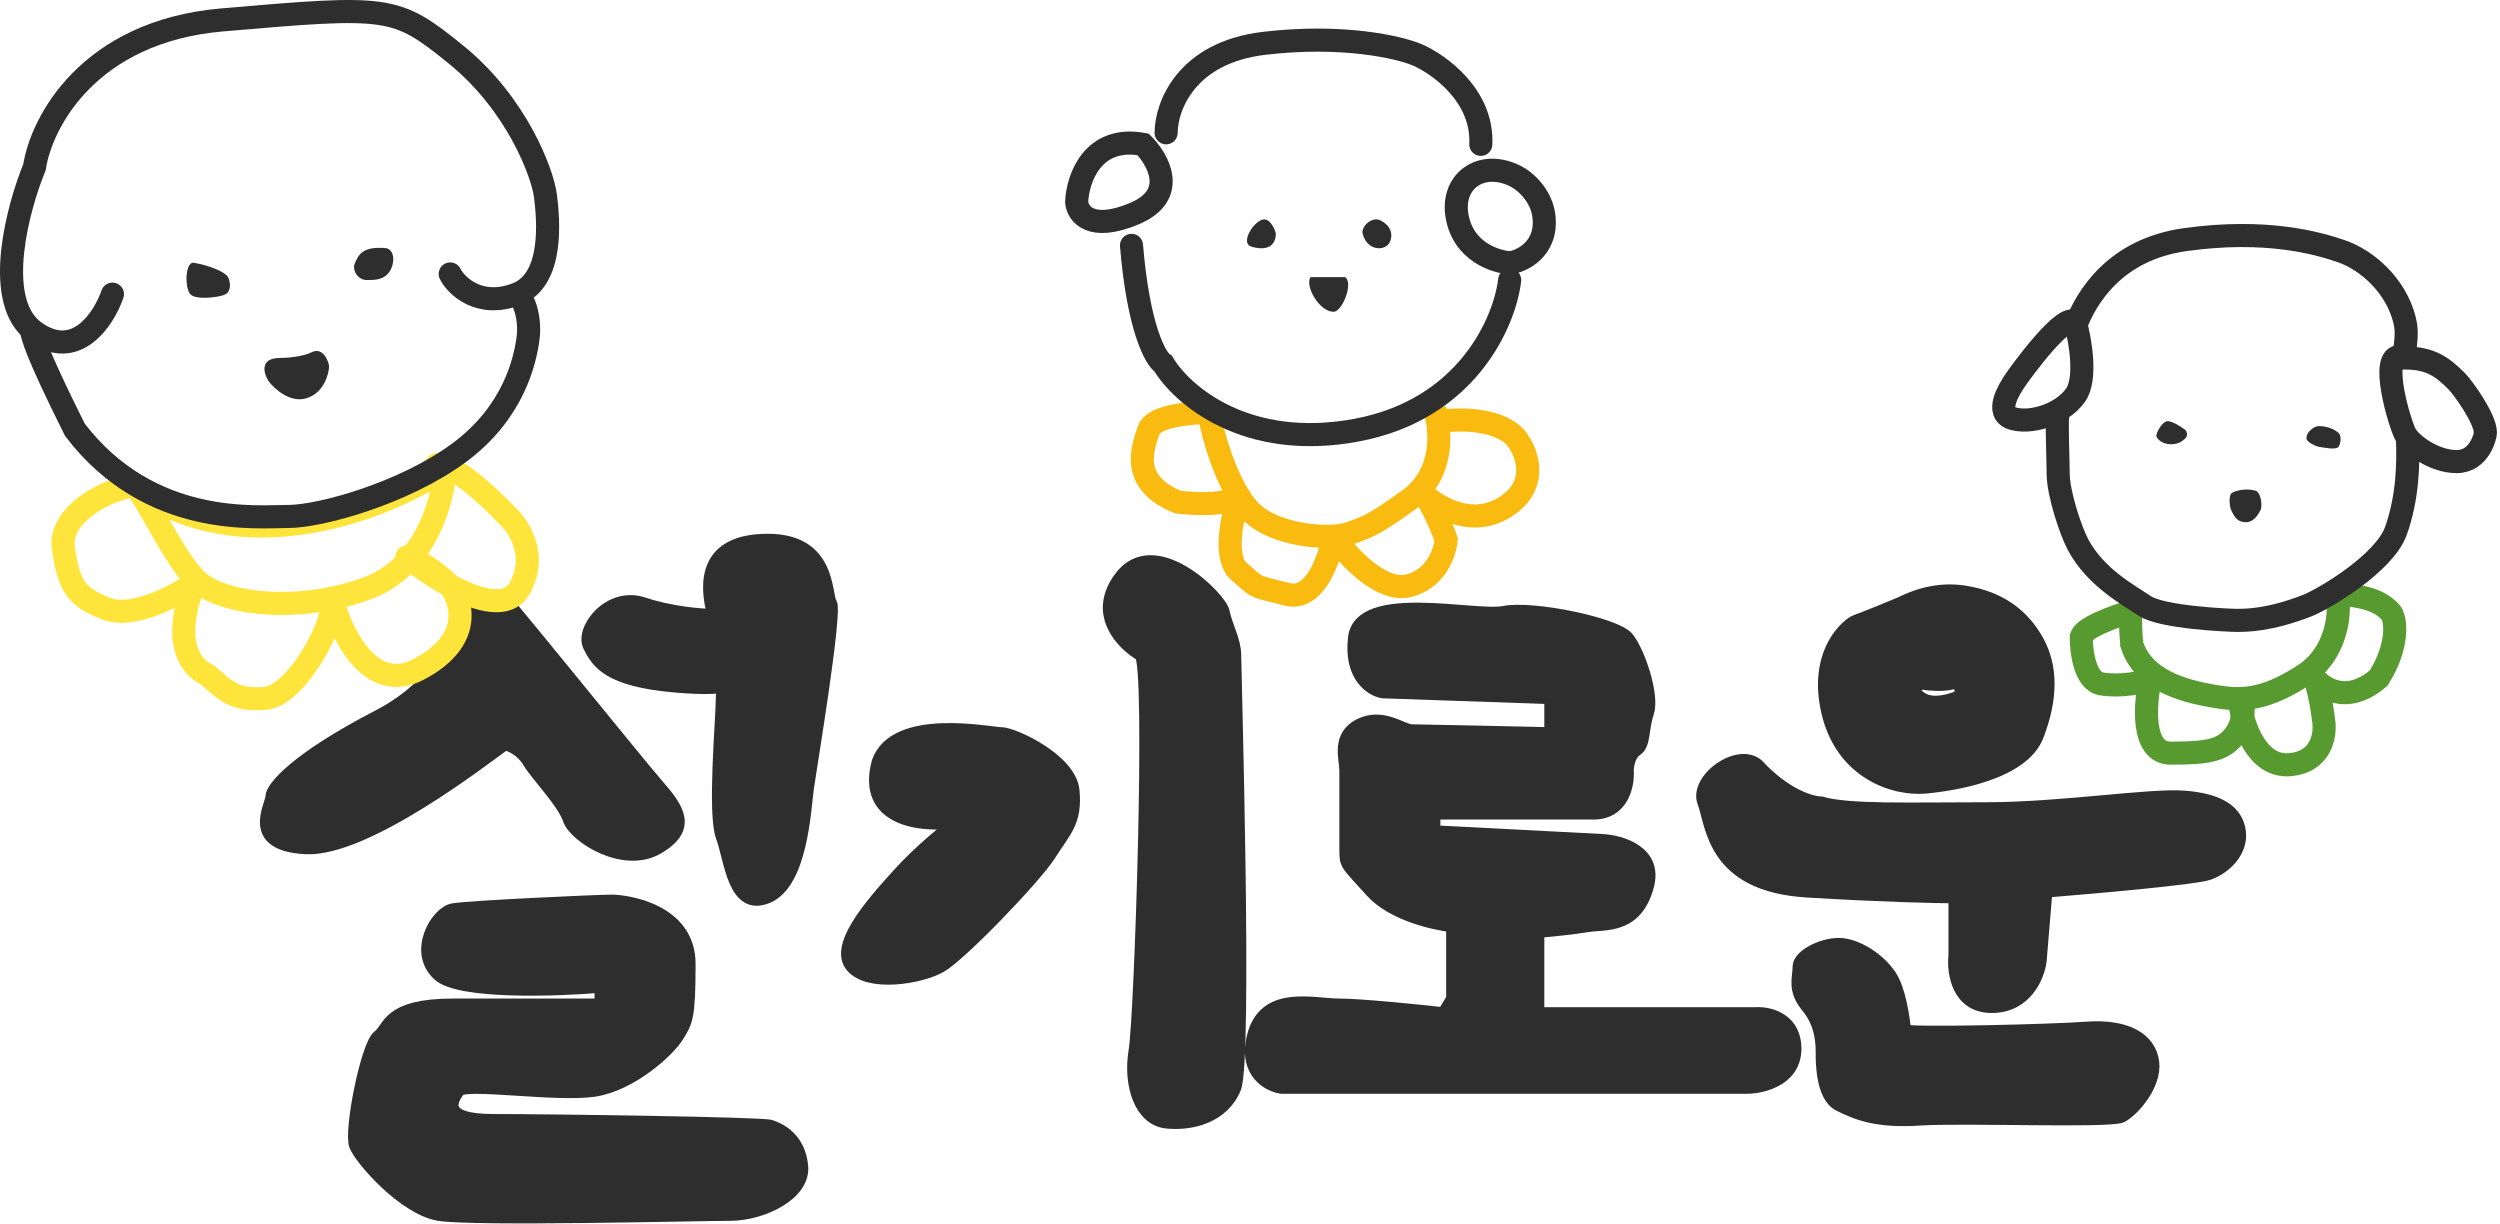 <svg width="433" height="212" viewBox="0 0 433 212" fill="none" xmlns="http://www.w3.org/2000/svg">
<path d="M65.475 123.95C77.075 117.95 80.309 108.117 80.475 103.95H87.475C83.475 98.45 110.475 131.95 113.975 135.95C117.475 139.95 119.975 143.45 113.975 146.95C107.975 150.45 99.475 144.95 98.475 141.95C97.475 138.95 92.975 134.45 91.475 131.95C90.275 129.95 88.309 129.117 87.475 128.95C83.975 131.45 63.475 147.45 52.975 146.95C42.475 146.45 46.975 139.45 46.975 137.95C46.975 136.45 50.975 131.45 65.475 123.95Z" fill="#2E2E2E" stroke="#2E2E2E" stroke-width="2" stroke-linecap="round"/>
<path d="M111.475 104.45C116.275 106.05 121.475 106.45 123.475 106.45C121.975 100.95 121.975 93.449 132.975 93.449C143.975 93.449 142.975 102.949 143.975 104.45C144.975 105.95 140.475 132.949 139.975 136.449C139.475 139.949 138.975 152.949 132.975 155.449C126.975 157.949 126.475 148.949 124.975 144.949C123.475 140.949 124.975 124.449 124.975 120.949C124.975 117.449 128.475 119.949 116.975 118.949C105.475 117.949 103.475 114.95 101.975 111.95C100.475 108.95 105.475 102.45 111.475 104.45Z" fill="#2E2E2E" stroke="#2E2E2E" stroke-width="2" stroke-linecap="round"/>
<path d="M75.975 168.949C79.576 172.149 96.142 171.616 103.975 170.949V173.949H78.475C66.975 173.949 67.475 177.949 65.475 179.449C63.475 180.949 60.475 195.949 61.475 198.449C62.475 200.949 69.975 209.449 75.975 210.449C81.975 211.449 120.975 210.449 126.475 210.449C131.975 210.449 139.475 206.949 138.975 201.949C138.475 196.949 134.975 195.449 133.475 194.949C131.975 194.449 94.975 193.949 85.475 193.949C75.975 193.949 78.475 190.449 79.475 188.949C80.475 187.449 96.475 189.949 102.975 188.949C109.475 187.949 115.975 181.949 117.475 179.449C118.975 176.949 119.475 176.449 119.475 166.949C119.475 157.449 108.475 155.949 105.975 155.949C103.475 155.949 81.475 156.949 78.475 157.449C75.475 157.949 71.475 164.949 75.975 168.949Z" fill="#2E2E2E" stroke="#2E2E2E" stroke-width="2" stroke-linecap="round"/>
<path d="M151.975 131.95C149.175 142.35 159.809 143.284 165.475 142.45C163.809 143.617 159.476 147.049 155.476 151.449C150.476 156.949 144.476 163.949 147.476 167.449C150.476 170.949 159.476 169.449 162.976 167.449C166.476 165.449 179.476 151.949 181.976 147.949C184.476 143.949 186.476 142.45 185.976 136.949C185.476 131.448 175.476 126.95 173.476 126.95C171.476 126.95 154.976 123.45 151.975 131.95Z" fill="#2E2E2E" stroke="#2E2E2E" stroke-width="2" stroke-linecap="round"/>
<path d="M193.975 99.949C189.175 106.349 194.309 111.616 197.475 113.449C199.476 114.907 197.475 175.949 196.475 181.949C195.475 187.949 197.475 193.949 201.975 194.449C206.475 194.949 211.975 193.449 213.975 188.449C215.975 183.449 213.975 115.949 213.975 113.449C213.975 110.949 212.475 108.449 211.975 105.949C211.475 103.449 199.975 91.949 193.975 99.949Z" fill="#2E2E2E" stroke="#2E2E2E" stroke-width="2" stroke-linecap="round"/>
<path d="M239.475 119.948L268.475 120.949V126.949C260.975 126.783 245.675 126.449 244.475 126.449C242.975 126.449 239.475 123.449 235.475 125.449C231.475 127.449 232.975 131.449 232.975 133.449V146.949C232.975 149.949 232.975 149.449 237.475 154.449C241.075 158.449 248.309 160.116 251.475 160.449V172.949L249.975 175.449C245.475 174.949 235.575 173.949 231.975 173.949C227.475 173.949 218.975 171.449 216.975 179.449C215.375 185.849 219.642 188.116 221.975 188.449H302.475C305.475 188.449 311.475 186.949 310.975 180.949C310.575 176.149 306.142 175.283 303.975 175.449H266.475V161.449C268.309 161.283 272.575 160.849 274.975 160.449C277.975 159.949 283.475 160.949 285.475 153.449C287.075 147.449 280.809 145.616 277.475 145.449L248.475 143.949V140.949H275.975C281.175 140.949 282.142 135.949 281.975 133.449C281.975 132.616 282.275 130.749 283.475 129.949C284.975 128.949 284.475 126.449 285.475 123.449C286.475 120.449 283.975 112.949 281.975 110.448C279.975 107.947 265.475 104.948 260.475 105.948C255.475 106.948 235.475 101.948 234.475 110.448C233.675 117.248 237.475 119.615 239.475 119.948Z" fill="#2E2E2E" stroke="#2E2E2E" stroke-width="2" stroke-linecap="round"/>
<path d="M304.475 132.45C309.275 137.65 313.809 138.95 315.475 138.95C319.975 140.339 330.975 139.949 343.975 139.949C356.975 139.949 372.475 137.449 378.475 137.949C384.475 138.449 387.475 140.449 387.975 143.949C388.475 147.449 385.475 150.449 382.475 151.449C380.075 152.249 362.809 153.783 354.475 154.449L353.475 166.449C353.142 169.116 350.975 174.449 344.975 174.449C338.975 174.449 338.142 168.449 338.475 165.449V155.449C335.475 155.449 326.175 155.249 312.975 154.449C296.475 153.449 296.475 142.95 294.975 138.95C293.475 134.95 300.975 129.45 304.475 132.45Z" fill="#2E2E2E" stroke="#2E2E2E" stroke-width="2" stroke-linecap="round"/>
<path d="M327.475 168.949C329.075 171.349 329.809 176.283 329.975 178.449C331.476 178.949 354.475 178.449 361.475 177.949C368.475 177.449 372.475 179.949 372.975 183.949C373.475 187.949 369.475 192.449 367.475 193.449C365.475 194.449 339.975 193.449 332.475 193.949C324.975 194.449 321.475 192.949 318.475 191.449C315.476 189.949 315.475 183.949 315.475 182.449V182.449C315.475 180.949 315.475 177.449 312.975 174.449C310.475 171.449 311.475 169.449 311.475 167.449C311.475 165.449 315.475 163.449 318.475 163.449C321.475 163.449 325.475 165.949 327.475 168.949Z" fill="#2E2E2E" stroke="#2E2E2E" stroke-width="2" stroke-linecap="round"/>
<path fill-rule="evenodd" clip-rule="evenodd" d="M328.975 104.449C326.975 105.282 322.675 107.049 321.475 107.449C319.975 107.949 313.975 112.949 316.475 123.449C318.975 133.949 327.975 136.949 333.475 136.449C338.975 135.949 350.475 133.949 352.975 127.449C355.475 120.949 355.475 115.449 352.975 110.949C350.475 106.449 346.475 103.449 340.475 102.449C335.125 101.557 330.967 103.517 329.42 104.245C329.233 104.334 329.084 104.404 328.975 104.449ZM332.975 118.449C333.975 118.616 336.375 118.849 337.975 118.449C339.575 118.049 339.642 119.616 339.475 120.449C338.142 121.116 334.975 122.149 332.975 120.949C330.475 119.449 332.475 118.449 332.975 118.449Z" fill="#2E2E2E"/>
<path d="M328.975 104.449L328.592 103.525L328.591 103.526L328.975 104.449ZM316.475 123.449L315.503 123.681L315.503 123.681L316.475 123.449ZM333.475 136.449L333.566 137.445L333.475 136.449ZM340.475 102.449L340.64 101.463L340.475 102.449ZM329.42 104.245L329.847 105.15L329.847 105.15L329.42 104.245ZM332.975 118.449L333.14 117.463L333.058 117.449H332.975V118.449ZM339.475 120.449L339.923 121.343L340.36 121.125L340.456 120.645L339.475 120.449ZM332.975 120.949L333.49 120.092L333.49 120.092L332.975 120.949ZM321.792 108.398C323.036 107.983 327.38 106.197 329.36 105.372L328.591 103.526C326.571 104.368 322.315 106.115 321.159 106.5L321.792 108.398ZM317.448 123.217C316.253 118.195 317.102 114.568 318.361 112.163C318.996 110.952 319.741 110.038 320.401 109.406C321.087 108.749 321.617 108.456 321.792 108.398L321.159 106.5C320.584 106.692 319.801 107.211 319.018 107.961C318.21 108.735 317.33 109.821 316.59 111.235C315.099 114.08 314.198 118.203 315.503 123.681L317.448 123.217ZM333.385 135.453C328.249 135.92 319.805 133.116 317.448 123.217L315.503 123.681C318.146 134.782 327.702 137.978 333.566 137.445L333.385 135.453ZM352.042 127.09C350.959 129.905 347.839 131.9 344.016 133.257C340.251 134.592 336.093 135.207 333.385 135.453L333.566 137.445C336.358 137.191 340.7 136.555 344.685 135.141C348.612 133.748 352.491 131.493 353.909 127.808L352.042 127.09ZM352.101 111.435C354.411 115.593 354.476 120.763 352.042 127.09L353.909 127.808C356.475 121.135 356.54 115.305 353.85 110.463L352.101 111.435ZM340.311 103.435C346.019 104.387 349.753 107.208 352.101 111.435L353.85 110.463C351.198 105.69 346.932 102.511 340.64 101.463L340.311 103.435ZM329.847 105.15C331.363 104.435 335.28 102.597 340.311 103.435L340.64 101.463C334.969 100.517 330.571 102.598 328.994 103.341L329.847 105.15ZM329.359 105.373C329.494 105.316 329.669 105.234 329.847 105.15L328.994 103.341C328.797 103.434 328.673 103.492 328.592 103.525L329.359 105.373ZM337.733 117.479C337.066 117.646 336.174 117.69 335.282 117.662C334.403 117.634 333.598 117.539 333.14 117.463L332.811 119.435C333.353 119.526 334.248 119.63 335.219 119.661C336.177 119.691 337.285 119.652 338.218 119.419L337.733 117.479ZM340.456 120.645C340.556 120.147 340.62 119.306 340.303 118.584C340.131 118.192 339.825 117.793 339.321 117.565C338.827 117.341 338.278 117.343 337.733 117.479L338.218 119.419C338.473 119.355 338.532 119.403 338.495 119.386C338.449 119.365 338.449 119.335 338.472 119.389C338.502 119.456 338.531 119.579 338.537 119.759C338.542 119.932 338.523 120.11 338.495 120.253L340.456 120.645ZM332.461 121.807C333.758 122.585 335.332 122.593 336.632 122.387C337.956 122.177 339.179 121.715 339.923 121.343L339.028 119.555C338.439 119.849 337.412 120.238 336.319 120.411C335.202 120.589 334.193 120.514 333.49 120.092L332.461 121.807ZM332.975 117.449C332.619 117.449 332.231 117.592 331.941 117.747C331.631 117.913 331.235 118.198 330.982 118.641C330.695 119.143 330.645 119.767 330.961 120.382C331.24 120.928 331.768 121.391 332.461 121.807L333.49 120.092C332.933 119.758 332.773 119.533 332.74 119.469C332.73 119.45 332.746 119.474 332.745 119.529C332.743 119.582 332.726 119.62 332.719 119.633C332.716 119.638 332.757 119.579 332.885 119.51C332.94 119.481 332.99 119.461 333.025 119.45C333.074 119.435 333.053 119.449 332.975 119.449V117.449Z" fill="#2E2E2E"/>
<path d="M33.975 100.449C29.976 96.449 24.976 85.449 23.476 84.449M33.975 100.449C32.975 101.949 23.476 107.449 18.476 105.449C13.475 103.449 11.976 101.949 10.976 94.949C9.975 87.949 21.976 83.449 23.476 84.449M33.975 100.449C31.976 104.616 29.576 113.749 35.975 116.949C38.975 119.449 40.475 121.449 45.975 120.949C51.475 120.449 58.475 107.308 57.475 103.628M33.975 100.449C37.335 103.809 47.046 105.758 57.475 103.628M23.476 84.449C42.656 98.008 67.467 87.765 77.475 80.949M57.475 103.628C59.462 103.223 61.475 102.669 63.475 101.949C66.745 100.772 69.284 98.779 71.232 96.449M57.475 103.628C58.975 109.569 64.076 120.349 72.475 115.949C82.975 110.449 79.475 102.949 77.475 100.949C75.876 99.349 72.647 97.282 71.232 96.449M71.232 96.449C75.243 91.652 76.751 85.426 76.975 81.949C75.809 81.116 74.275 79.749 77.475 80.949M70.475 96.449C75.642 100.616 86.775 107.549 89.975 101.949C93.175 96.349 89.975 91.282 87.975 89.449C85.809 87.116 80.675 82.149 77.475 80.949" stroke="#FFE53B" stroke-width="4" stroke-linecap="round"/>
<path d="M19.476 50.949C17.976 55.282 13.175 62.649 5.975 57.449C5.758 57.292 5.551 57.125 5.354 56.949M89.475 50.949C95.975 48.449 94.975 37.949 94.475 33.949C93.975 29.949 89.475 17.949 78.975 9.449C68.475 0.949 67.475 0.949 38.475 3.449C15.275 5.449 7.142 21.282 5.975 28.949C3.066 36.061 -0.972 51.293 5.354 56.949M89.475 50.949C82.975 53.449 78.975 49.449 77.975 47.449M89.475 50.949C90.809 51.616 91.876 55.249 91.475 58.449C90.975 62.449 88.975 71.449 79.475 78.449C69.975 85.449 55.475 89.449 49.975 89.449C44.475 89.449 25.976 91.449 12.976 74.449C5.975 60.449 5.733 58.449 5.354 56.949" stroke="#2E2E2E" stroke-width="4" stroke-linecap="round"/>
<path d="M248.475 70.949C248.667 71.522 248.843 72.219 248.975 73.003M214.568 85.949C215.309 87.144 216.115 88.184 216.975 88.949C220.556 92.132 226.986 93.099 230.975 92.857M214.568 85.949C211.437 80.897 209.475 73.067 209.475 71.449C206.309 71.449 199.775 72.049 198.975 74.449C197.975 77.449 195.475 83.449 203.975 86.949C210.775 87.749 213.871 86.616 214.568 85.949ZM214.568 85.949C213.432 89.283 211.842 96.549 214.568 98.949C217.975 101.949 216.975 101.449 222.975 102.949C227.775 104.149 230.309 96.721 230.975 92.857M230.975 92.857C231.999 92.795 232.863 92.653 233.475 92.449C236.475 91.449 237.975 90.949 243.475 86.949C244.409 86.345 245.203 85.671 245.874 84.949M230.975 92.857C233.309 96.221 239.175 102.649 243.975 101.449C248.775 100.249 250.309 95.616 250.475 93.449C249.574 90.949 247.392 85.749 245.874 84.949M245.874 84.949C248.241 87.449 254.475 91.549 260.475 87.949C266.475 84.349 264.642 78.783 262.975 76.449C262.142 74.818 258.175 71.845 248.975 73.003M245.874 84.949C249.291 81.273 249.539 76.346 248.975 73.003" stroke="#F9BB10" stroke-width="4"/>
<path d="M196.475 36.999C204.075 33.799 200.642 27.666 197.975 24.999C189.175 23.399 186.642 30.999 186.475 34.999C186.642 36.999 188.875 40.199 196.475 36.999Z" stroke="#2E2E2E" stroke-width="4" stroke-linecap="round"/>
<path d="M201.975 23C201.975 18.5 205.375 9.1 218.975 7.5C232.575 5.9 242.309 8.166 245.475 9.5C249.309 11.166 256.875 16.6 256.475 25" stroke="#2E2E2E" stroke-width="4" stroke-linecap="round"/>
<path d="M267.475 38.5C267.475 34.1 264.142 31.334 262.475 30.5C256.475 27.5 250.975 31.5 252.475 38C253.975 44.5 260.475 45.5 261.475 45.5C262.475 45.5 267.475 44 267.475 38.5Z" stroke="#2E2E2E" stroke-width="4" stroke-linecap="round"/>
<path d="M261.475 48.5C260.642 55.667 254.175 70.9 234.975 74.5C215.775 78.1 204.642 68.333 201.475 63C200.142 62.167 197.175 56.9 195.975 42.5" stroke="#2E2E2E" stroke-width="4" stroke-linecap="round"/>
<path d="M218.425 38.12C219.785 37.507 220.692 39.395 220.975 40.416C220.975 42.713 219.275 43.478 216.725 42.713C214.922 42.172 216.725 38.885 218.425 38.12Z" fill="#2E2E2E"/>
<path d="M236.008 40.47C235.706 39.285 237.562 37.413 239.116 38.179C240.671 38.944 241.448 40.47 240.671 41.997C239.893 43.524 236.785 43.525 236.008 40.47Z" fill="#2E2E2E"/>
<path d="M226.975 48H232.975C234.475 49 232.475 54 230.975 54C228.475 54 225.975 49.5 226.975 48Z" fill="#2E2E2E"/>
<path d="M404.933 104C405.264 106.83 404.536 113.384 398.981 116.958C392.036 121.427 388.068 121.427 383.108 120.533C378.148 119.639 371.203 117.852 369.219 111.596C368.822 106.949 369.054 104.894 369.219 104.447" stroke="#579A30" stroke-width="4" stroke-linecap="round"/>
<path d="M368.975 105.949C366.142 106.783 360.475 108.849 360.475 110.449C360.475 112.449 360.975 117.949 363.975 118.449C366.975 118.949 371.475 118.449 373.475 116.949" stroke="#579A30" stroke-width="4"/>
<path d="M372.476 117.449C371.476 121.783 370.776 130.449 375.976 130.449C382.476 130.449 384.975 129.949 386.975 127.449C388.575 125.449 388.642 122.616 388.475 121.449" stroke="#579A30" stroke-width="4"/>
<path d="M387.975 121.949C388.475 125.616 390.875 132.849 396.475 132.449C402.075 132.049 402.809 127.283 402.475 124.949C402.142 122.116 401.175 116.449 399.975 116.449" stroke="#579A30" stroke-width="4"/>
<path d="M400.475 116.949C401.975 119.116 406.375 122.249 411.975 117.449C415.475 111.949 415.109 107.052 413.975 105.949C413 105 411.5 103.5 405.975 102.949" stroke="#579A30" stroke-width="4"/>
<path d="M359.476 68.45C361.476 65.65 360.309 58.95 359.476 55.95C357.976 53.45 349.976 64.45 348.976 65.95C347.976 67.45 345.476 71.45 348.476 72.45C351.476 73.45 356.976 71.95 359.476 68.45Z" stroke="#2E2E2E" stroke-width="4"/>
<path d="M359.475 56.449C361.309 51.615 366.212 43.208 378.5 41.5C392.525 39.55 401.431 42.105 405.5 43.5C410.025 45.051 415 49.499 416.475 55.448C417.108 58 416.475 59.5 416.475 62M416.475 62C421 62 423 63.552 425.475 66C426.539 67.052 430.475 72.5 430.475 74.948C430.475 75.448 429.475 79.948 425.475 79.948C421.475 79.948 417.262 76.787 416.475 74.948C415 71.5 411.975 60 416.475 62Z" stroke="#2E2E2E" stroke-width="4"/>
<path d="M416.975 75.949C417.142 80.116 417.065 86.078 414.975 91.949C413 97.5 402.604 103.741 399.475 104.949C393 107.449 388.975 107.449 387.475 107.449C385.975 107.449 374.475 106.949 371.475 104.949C368.475 102.949 363 100 359.975 94.449C358.687 92.085 356.475 85.5 356.475 82C356.475 79.2 356.142 73.116 356.475 70.449" stroke="#2E2E2E" stroke-width="4"/>
<path d="M375.475 72.949C376.275 72.949 377.809 73.949 378.475 74.449C378.764 74.665 379 75.5 378.475 75.949C378.096 76.275 377.475 76.949 375.975 76.949C374.475 76.949 373.475 75.949 373.475 75.449C373.475 74.949 374.475 72.949 375.475 72.949Z" fill="#2E2E2E"/>
<path d="M400.976 73.949C401.776 73.549 404 74 404.976 74.949C405.571 75.228 405.475 76.949 404.975 77.449C404.475 77.949 402.5 77.5 401.975 77.449C400.98 77.351 399.5 76.5 399.476 75.949C399.444 75.242 399.976 74.449 400.976 73.949Z" fill="#2E2E2E"/>
<path d="M386.476 85.449C386.876 85.049 388.976 84.5 390.476 84.949C391.476 84.93 392 87.5 391.476 88.449C390.992 89.325 390.263 90.449 388.976 90.449C387.5 90.45 387 89.5 386.476 88.449C386.16 87.817 385.976 85.949 386.476 85.449Z" fill="#2E2E2E"/>
<path d="M39.5 48C39.1 47.2 36.5 46 33.5 45.5C32 45.5 32 50 33 51C34 52 38 51.5 39 51C40 50.5 40 49 39.5 48Z" fill="#2E2E2E"/>
<path d="M67.5 47.001C68.3 45.801 68.5 43.5 67 43.001C62.5 42.5 62 44.5 61.5 45.501C60.868 46.766 62 48.501 63.5 48.501C65 48.501 66.5 48.501 67.5 47.001Z" fill="#2E2E2E"/>
<path d="M54 60.999C52.4 61.799 49.667 61.999 48.5 61.999C44.9 61.999 45.667 64.666 46.5 65.999C47.5 67.333 50.2 69.799 53 68.999C56.5 67.999 57 64 57 63.499C57 62.792 56 59.999 54 60.999Z" fill="#2E2E2E"/>
</svg>
